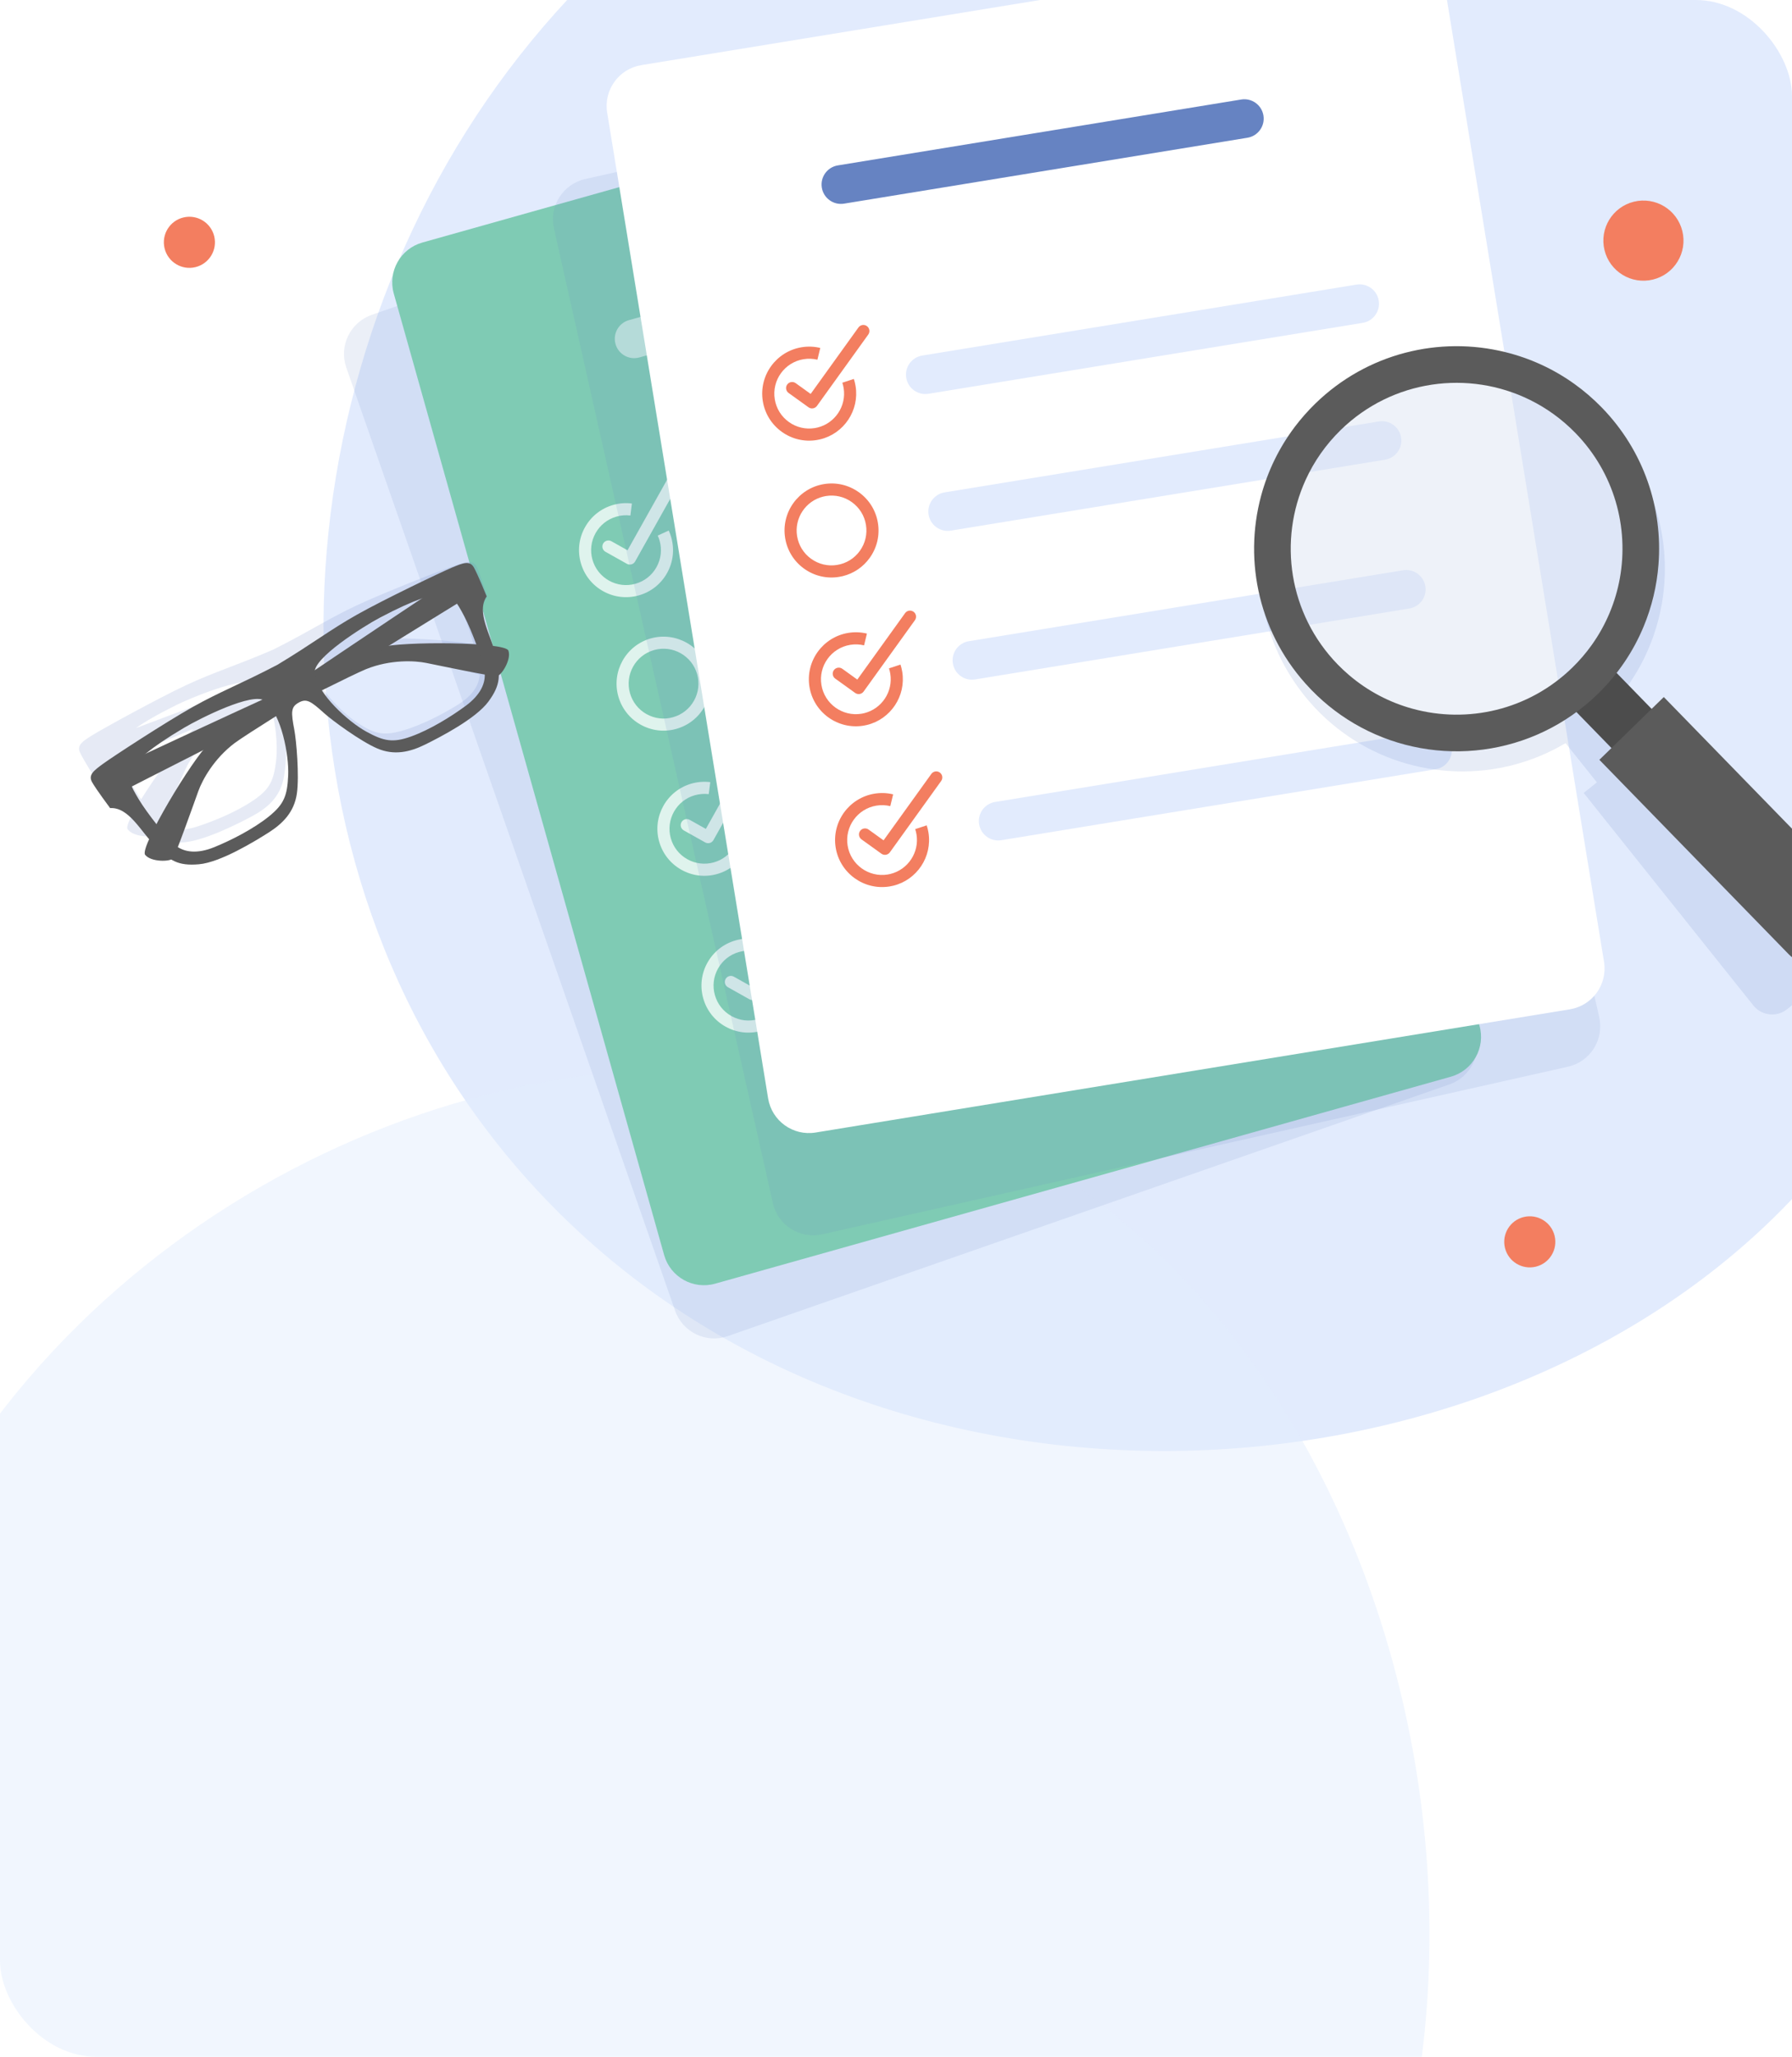 <svg width="373" height="428" viewBox="0 0 373 428" fill="none" xmlns="http://www.w3.org/2000/svg">
<rect width="373" height="428" fill="white"/>
<g clip-path="url(#clip0_2001_1554)">
<path d="M105.81 14.624C156.269 -52.438 249.826 -80.636 319.222 -49.018C422.84 -1.808 454.348 170.448 368.967 253.619C303.567 317.327 176.603 321.93 108.527 244.038C51.966 179.317 56.148 80.626 105.81 14.624Z" fill="#E2EBFD"/>
<path opacity="0.48" d="M-1.051 295.542C47.181 231.439 136.611 204.485 202.944 234.708C301.99 279.835 332.108 444.49 250.494 523.991C187.98 584.888 66.618 589.288 1.547 514.833C-52.519 452.968 -48.521 358.631 -1.051 295.542Z" fill="#E2EBFD"/>
<g style="mix-blend-mode:multiply" opacity="0.25">
<path d="M238.545 18.44C236.98 13.952 232.071 11.581 227.582 13.146L77.374 65.527C72.885 67.092 70.515 72.001 72.08 76.49L140.519 272.747C142.084 277.236 146.992 279.607 151.482 278.042L301.69 225.661C306.179 224.096 308.549 219.186 306.984 214.698L238.545 18.44Z" fill="#6683C2" fill-opacity="0.52"/>
</g>
<path d="M301.995 224.056L148.857 267.128C144.281 268.415 139.527 265.748 138.24 261.172L81.963 61.088C80.676 56.511 83.343 51.757 87.92 50.47L241.058 7.398C245.634 6.111 250.388 8.778 251.675 13.354L307.952 213.439C309.239 218.015 306.572 222.769 301.995 224.056Z" fill="#7FCBB4"/>
<path d="M214.99 51.348L133.091 74.382C130.948 74.985 128.722 73.737 128.119 71.593C127.516 69.45 128.765 67.224 130.908 66.621L212.807 43.587C214.95 42.984 217.176 44.233 217.779 46.376C218.382 48.519 217.133 50.745 214.99 51.348Z" fill="#C1E8DC"/>
<path d="M243.138 86.938L154.968 111.736C152.825 112.339 150.599 111.091 149.996 108.947C149.394 106.804 150.642 104.578 152.785 103.976L240.955 79.177C243.098 78.574 245.324 79.823 245.927 81.966C246.529 84.109 245.281 86.335 243.138 86.938Z" fill="#E4ECF9"/>
<path d="M250.942 114.715L162.773 139.514C160.63 140.117 158.404 138.868 157.801 136.725C157.198 134.582 158.447 132.356 160.59 131.753L248.759 106.954C250.903 106.351 253.128 107.6 253.731 109.743C254.334 111.887 253.085 114.112 250.942 114.715Z" fill="#E4ECF9"/>
<path d="M259.448 144.917L171.278 169.715C169.135 170.318 166.909 169.069 166.306 166.926C165.704 164.783 166.952 162.557 169.096 161.954L257.265 137.156C259.408 136.553 261.634 137.801 262.237 139.945C262.84 142.088 261.591 144.314 259.448 144.917Z" fill="#E4ECF9"/>
<path d="M268.623 177.548L180.453 202.347C178.31 202.95 176.084 201.701 175.482 199.558C174.879 197.415 176.127 195.189 178.271 194.586L266.44 169.787C268.583 169.184 270.809 170.433 271.412 172.576C272.015 174.72 270.766 176.945 268.623 177.548Z" fill="#E4ECF9"/>
<path d="M132.905 123.916C130.405 124.605 127.785 124.287 125.52 123.017C123.242 121.738 121.597 119.65 120.89 117.135C120.182 114.62 120.496 111.979 121.775 109.701C123.054 107.421 125.143 105.778 127.657 105.07C128.92 104.71 130.231 104.615 131.532 104.78L131.215 107.28C130.252 107.158 129.279 107.228 128.34 107.496C126.472 108.021 124.922 109.242 123.972 110.934C123.023 112.625 122.789 114.586 123.315 116.452C123.84 118.32 125.062 119.871 126.754 120.82C128.445 121.77 130.416 122.007 132.272 121.477C134.14 120.952 135.69 119.73 136.64 118.039C137.589 116.347 137.822 114.387 137.297 112.519C137.194 112.153 137.062 111.794 136.906 111.452L139.197 110.403C139.408 110.863 139.584 111.344 139.723 111.836C140.431 114.351 140.116 116.992 138.838 119.27C137.559 121.549 135.47 123.193 132.955 123.901C132.938 123.905 132.923 123.909 132.906 123.914L132.905 123.916Z" fill="#DFF3ED"/>
<path d="M131.44 117.439C131.13 117.527 130.786 117.496 130.482 117.326L126.028 114.827C125.421 114.487 125.205 113.718 125.546 113.112C125.887 112.504 126.655 112.289 127.261 112.63L130.616 114.512L138.949 99.658C139.29 99.05 140.058 98.835 140.664 99.176C141.272 99.516 141.488 100.284 141.146 100.891L132.197 116.844C132.027 117.147 131.75 117.353 131.44 117.441L131.44 117.439Z" fill="#DFF3ED"/>
<path d="M149.214 181.897C146.714 182.587 144.094 182.269 141.83 180.998C139.551 179.72 137.907 177.631 137.199 175.116C135.739 169.923 138.775 164.511 143.967 163.051C145.235 162.706 146.54 162.596 147.841 162.761L147.524 165.261C146.561 165.139 145.6 165.225 144.649 165.477C140.794 166.561 138.54 170.579 139.624 174.434C140.15 176.302 141.371 177.852 143.063 178.801C144.754 179.751 146.719 179.978 148.581 179.459C150.449 178.934 152 177.713 152.949 176.021C153.899 174.33 154.132 172.369 153.606 170.501C153.502 170.136 153.371 169.778 153.215 169.434L155.506 168.385C155.717 168.847 155.894 169.328 156.031 169.819C156.739 172.334 156.425 174.975 155.146 177.253C153.867 179.531 151.778 181.176 149.262 181.884C149.246 181.888 149.23 181.892 149.213 181.897L149.214 181.897Z" fill="#DFF3ED"/>
<path d="M147.742 175.42C147.432 175.508 147.088 175.477 146.785 175.307L142.33 172.808C141.723 172.468 141.507 171.699 141.848 171.093C142.189 170.485 142.957 170.27 143.563 170.611L146.918 172.493L155.252 157.639C155.593 157.031 156.36 156.816 156.967 157.157C157.574 157.497 157.79 158.265 157.449 158.872L148.5 174.825C148.329 175.128 148.053 175.334 147.742 175.421L147.742 175.42Z" fill="#DFF3ED"/>
<path d="M158.39 214.528C155.89 215.218 153.27 214.9 151.005 213.629C148.727 212.351 147.082 210.262 146.375 207.747C145.667 205.232 145.981 202.592 147.26 200.313C148.539 198.034 150.627 196.39 153.142 195.682C154.412 195.326 155.716 195.227 157.016 195.392L156.7 197.892C155.737 197.77 154.765 197.842 153.825 198.108C151.957 198.633 150.406 199.855 149.457 201.546C148.507 203.238 148.274 205.198 148.8 207.065C149.325 208.933 150.547 210.483 152.238 211.432C153.93 212.382 155.897 212.621 157.757 212.089C159.625 211.564 161.175 210.343 162.125 208.651C163.074 206.959 163.307 204.999 162.782 203.131C162.679 202.765 162.547 202.406 162.391 202.064L164.682 201.015C164.893 201.475 165.07 201.956 165.208 202.449C165.915 204.963 165.601 207.604 164.322 209.883C163.044 212.161 160.955 213.806 158.44 214.513C158.423 214.517 158.408 214.521 158.391 214.527L158.39 214.528Z" fill="#DFF3ED"/>
<path d="M156.925 208.051C156.615 208.139 156.271 208.108 155.967 207.937L151.513 205.438C150.906 205.099 150.69 204.33 151.031 203.723C151.372 203.116 152.14 202.9 152.746 203.242L156.101 205.124L164.434 190.27C164.775 189.662 165.543 189.447 166.149 189.788C166.757 190.127 166.972 190.896 166.631 191.503L157.682 207.456C157.512 207.759 157.235 207.965 156.925 208.052L156.925 208.051Z" fill="#DFF3ED"/>
<path d="M140.717 151.693C138.217 152.382 135.597 152.064 133.333 150.794C131.054 149.515 129.409 147.427 128.702 144.912C127.241 139.719 130.278 134.307 135.469 132.847C140.657 131.397 146.075 134.423 147.534 139.615C148.242 142.13 147.927 144.77 146.649 147.049C145.37 149.327 143.281 150.972 140.765 151.68C140.748 151.684 140.733 151.688 140.716 151.693L140.717 151.693ZM136.186 135.262C136.174 135.265 136.163 135.268 136.15 135.271C132.295 136.355 130.042 140.373 131.126 144.228C131.651 146.095 132.872 147.646 134.564 148.595C136.255 149.545 138.234 149.794 140.082 149.252C141.95 148.727 143.501 147.505 144.45 145.814C145.4 144.122 145.633 142.162 145.107 140.294C144.026 136.452 140.029 134.2 136.186 135.26L136.186 135.262Z" fill="#DFF3ED"/>
<g style="mix-blend-mode:multiply" opacity="0.25">
<path d="M277.026 2.388L121.815 37.26C117.177 38.302 114.261 42.907 115.304 47.546L160.865 250.338C161.908 254.976 166.512 257.892 171.151 256.849L326.362 221.978C331 220.935 333.916 216.331 332.873 211.692L287.312 8.9C286.269 4.261 281.665 1.346 277.026 2.388Z" fill="#6683C2" fill-opacity="0.52"/>
</g>
<path d="M326.765 210.035L169.766 235.676C165.073 236.442 160.649 233.26 159.882 228.568L126.381 23.438C125.615 18.745 128.797 14.321 133.489 13.554L290.488 -12.087C295.181 -12.853 299.605 -9.67 300.371 -4.979L333.873 200.151C334.639 204.844 331.456 209.268 326.765 210.035Z" fill="white"/>
<path d="M259.652 28.665L175.688 42.378C173.49 42.737 171.419 41.246 171.059 39.049C170.701 36.851 172.191 34.78 174.389 34.42L258.352 20.707C260.55 20.348 262.621 21.838 262.981 24.036C263.34 26.234 261.85 28.305 259.652 28.665Z" fill="#6683C2"/>
<path d="M283.65 67.183L193.258 81.946C191.061 82.305 188.989 80.815 188.63 78.617C188.271 76.419 189.761 74.348 191.959 73.988L282.351 59.225C284.549 58.866 286.62 60.356 286.98 62.554C287.338 64.752 285.848 66.823 283.65 67.183Z" fill="#E2EBFD"/>
<path d="M288.305 95.659L197.913 110.423C195.715 110.781 193.644 109.291 193.284 107.094C192.925 104.896 194.415 102.824 196.613 102.465L287.005 87.701C289.203 87.343 291.274 88.833 291.634 91.031C291.993 93.228 290.503 95.3 288.305 95.659Z" fill="#E2EBFD"/>
<path d="M293.353 126.627L202.961 141.39C200.763 141.749 198.692 140.258 198.332 138.061C197.973 135.863 199.464 133.792 201.661 133.432L292.053 118.669C294.251 118.31 296.322 119.8 296.682 121.998C297.041 124.196 295.551 126.267 293.353 126.627Z" fill="#E2EBFD"/>
<path d="M298.819 160.08L208.427 174.843C206.229 175.202 204.158 173.712 203.798 171.514C203.439 169.316 204.929 167.245 207.127 166.885L297.519 152.122C299.717 151.763 301.788 153.254 302.148 155.451C302.507 157.649 301.016 159.72 298.819 160.08Z" fill="#E2EBFD"/>
<path d="M170.754 91.418C170.509 91.478 170.262 91.528 170.01 91.57C167.431 91.991 164.843 91.383 162.721 89.857C160.6 88.332 159.199 86.071 158.779 83.493C157.909 78.169 161.533 73.13 166.856 72.262C168.158 72.05 169.465 72.097 170.738 72.407L170.143 74.855C169.199 74.626 168.23 74.591 167.262 74.749C163.31 75.395 160.62 79.134 161.266 83.086C161.578 85.001 162.617 86.679 164.192 87.811C165.768 88.944 167.688 89.395 169.603 89.083C169.79 89.053 169.975 89.015 170.155 88.971C173.802 88.083 176.214 84.511 175.6 80.745C175.538 80.37 175.448 79.999 175.331 79.641L177.725 78.856C177.883 79.337 178.004 79.835 178.086 80.339C178.915 85.41 175.665 90.222 170.754 91.418Z" fill="#F37E60"/>
<path d="M169.226 84.977C168.908 85.03 168.57 84.959 168.288 84.756L164.142 81.775C163.577 81.368 163.448 80.581 163.854 80.017C164.26 79.452 165.048 79.323 165.613 79.729L168.736 81.975L178.681 68.149C179.087 67.584 179.875 67.455 180.44 67.861C181.005 68.267 181.133 69.055 180.727 69.619L170.047 84.469C169.843 84.751 169.545 84.925 169.227 84.977L169.226 84.977Z" fill="#F37E60"/>
<path d="M180.463 150.86C180.219 150.919 179.972 150.97 179.719 151.011C174.396 151.881 169.358 148.258 168.489 142.934C167.619 137.611 171.244 132.574 176.566 131.704C177.868 131.491 179.175 131.539 180.448 131.849L179.853 134.297C178.909 134.068 177.94 134.032 176.972 134.19C173.02 134.834 170.33 138.576 170.976 142.528C171.621 146.48 175.361 149.17 179.313 148.524C179.5 148.494 179.684 148.457 179.865 148.413C183.511 147.525 185.924 143.952 185.31 140.187C185.248 139.812 185.158 139.441 185.041 139.083L187.435 138.297C187.593 138.779 187.714 139.277 187.796 139.781C188.625 144.852 185.375 149.664 180.463 150.86Z" fill="#F37E60"/>
<path d="M178.937 144.419C178.618 144.472 178.28 144.401 177.998 144.198L173.852 141.217C173.287 140.811 173.159 140.023 173.565 139.459C173.971 138.894 174.759 138.765 175.324 139.171L178.447 141.418L188.392 127.591C188.798 127.026 189.585 126.897 190.15 127.304C190.715 127.71 190.844 128.497 190.438 129.061L179.757 143.911C179.554 144.193 179.255 144.367 178.938 144.419L178.937 144.419Z" fill="#F37E60"/>
<path d="M185.921 184.316C185.677 184.375 185.429 184.426 185.177 184.467C179.854 185.337 174.816 181.714 173.946 176.39C173.077 171.067 176.702 166.031 182.023 165.16C183.326 164.947 184.633 164.996 185.906 165.305L185.311 167.753C184.367 167.524 183.398 167.488 182.43 167.646C178.479 168.291 175.788 172.032 176.433 175.984C177.078 179.936 180.819 182.626 184.771 181.981C184.958 181.951 185.142 181.913 185.323 181.869C188.969 180.981 191.381 177.409 190.767 173.643C190.706 173.268 190.615 172.897 190.499 172.539L192.893 171.753C193.051 172.235 193.172 172.733 193.254 173.237C194.082 178.308 190.832 183.12 185.921 184.316Z" fill="#F37E60"/>
<path d="M184.402 177.874C184.084 177.927 183.746 177.857 183.464 177.653L179.318 174.672C178.753 174.266 178.624 173.478 179.03 172.914C179.436 172.349 180.224 172.22 180.789 172.627L183.912 174.873L193.857 161.046C194.263 160.481 195.051 160.353 195.616 160.759C196.181 161.165 196.309 161.952 195.903 162.516L185.223 177.366C185.019 177.648 184.721 177.822 184.403 177.874L184.402 177.874Z" fill="#F37E60"/>
<path d="M175.41 119.894C175.162 119.954 174.911 120.005 174.656 120.046C172.078 120.468 169.489 119.859 167.368 118.334C165.246 116.808 163.846 114.548 163.426 111.969C162.556 106.646 166.18 101.606 171.503 100.738C174.081 100.317 176.669 100.925 178.791 102.451C180.912 103.976 182.313 106.237 182.733 108.815C183.155 111.394 182.546 113.982 181.021 116.104C179.646 118.016 177.674 119.342 175.41 119.894ZM171.357 103.338C167.711 104.226 165.299 107.798 165.913 111.564C166.225 113.479 167.264 115.157 168.839 116.288C170.415 117.421 172.335 117.873 174.25 117.56C176.164 117.248 177.843 116.209 178.975 114.634C180.108 113.058 180.559 111.138 180.247 109.223C179.934 107.308 178.895 105.63 177.32 104.498C175.745 103.365 173.824 102.914 171.909 103.226C171.722 103.256 171.537 103.294 171.357 103.338Z" fill="#F37E60"/>
<g style="mix-blend-mode:multiply" opacity="0.25">
<path d="M379.577 197.544L344.267 153.329L341.513 155.528L334.988 147.358C337.603 144.602 339.795 141.562 341.529 138.323C343.648 134.375 345.104 130.141 345.875 125.792C347.936 114.261 345.205 101.944 337.323 92.079C335.742 90.102 334.02 88.303 332.186 86.689C328.091 83.084 323.418 80.394 318.463 78.646C305.195 73.954 289.88 76.011 278.073 85.439C276.356 86.812 274.776 88.289 273.334 89.853C269.641 93.87 266.843 98.474 264.983 103.379C259.915 116.73 261.764 132.313 271.183 144.34C271.27 144.456 271.355 144.568 271.448 144.682C274.205 148.139 277.397 151.044 280.881 153.384C294.184 162.326 311.76 163.028 325.87 154.642L332.394 162.811L329.64 165.01L364.951 209.225C366.673 211.382 369.819 211.735 371.976 210.012L378.793 204.569C380.949 202.847 381.302 199.701 379.58 197.544L379.577 197.544Z" fill="#6683C2" fill-opacity="0.63"/>
</g>
<path opacity="0.31" d="M311.941 150.152C331.801 145.316 343.98 125.297 339.145 105.437C334.309 85.577 314.29 73.398 294.43 78.233C274.57 83.069 262.391 103.088 267.226 122.948C272.062 142.808 292.081 154.987 311.941 150.152Z" fill="white"/>
<path d="M334.493 137.983L326.132 146.126L337.012 157.297L345.372 149.154L334.493 137.983Z" fill="#4C4C4C"/>
<path d="M333.387 84.785C331.62 82.973 329.73 81.351 327.746 79.926C323.317 76.74 318.402 74.521 313.298 73.269C299.634 69.902 284.595 73.454 273.77 83.996C272.197 85.53 270.77 87.156 269.488 88.853C266.207 93.213 263.875 98.07 262.506 103.134C258.773 116.918 262.144 132.244 272.698 143.288C272.796 143.395 272.892 143.497 272.995 143.602C276.078 146.771 279.54 149.348 283.239 151.335C299.013 159.819 319.09 157.548 332.6 144.389C336.818 140.284 339.993 135.504 342.114 130.391C343.835 126.253 344.868 121.897 345.208 117.493C346.127 105.816 342.2 93.826 333.386 84.784L333.387 84.785ZM337.164 120.355C336.274 125.265 334.32 130.02 331.303 134.236C330.122 135.894 328.777 137.461 327.273 138.929C318.18 147.786 305.457 150.618 294.042 147.492C289.257 146.187 284.697 143.832 280.736 140.429C279.953 139.759 279.191 139.045 278.456 138.293C268.222 127.783 266.028 112.425 271.777 99.836C273.5 96.057 275.94 92.53 279.092 89.458C289.859 78.97 305.719 76.928 318.469 83.225C321.898 84.915 325.102 87.213 327.924 90.105C336.016 98.407 339.079 109.746 337.164 120.354L337.164 120.355Z" fill="#5B5B5B"/>
<path d="M385.703 192.654L379.455 198.741C377.477 200.668 374.313 200.626 372.386 198.648L332.904 158.114L346.315 145.052L385.797 185.586C387.723 187.563 387.682 190.728 385.703 192.654Z" fill="#5B5B5B"/>
<g style="mix-blend-mode:multiply" opacity="0.25">
<path d="M105.11 135.773C104.985 135.353 103.802 134.94 101.999 134.562C101.031 130.859 99.336 126.812 101.451 124.198C101.451 124.198 99.981 119.572 99.247 118.002C98.514 116.432 97.078 116.891 94.775 117.65C92.473 118.408 80.247 123.169 74.317 125.942C68.387 128.715 64.656 131.256 56.943 135.151C49.01 138.573 44.669 139.808 38.739 142.581C32.81 145.355 21.318 151.686 19.26 152.967C17.203 154.248 15.93 155.056 16.664 156.625C17.398 158.195 20.007 162.289 20.007 162.289C23.369 162.34 25.39 166.236 27.611 169.354C26.744 170.979 26.303 172.152 26.544 172.518C27.482 173.936 30.674 174.299 31.89 173.899C33.344 174.916 34.96 175.358 37.581 175.324C42.018 175.268 49.395 171.499 52.54 169.816C55.684 168.134 58.154 165.915 58.983 162.233C59.812 158.551 59.706 151.055 59.46 148.938C59.012 145.083 59.114 144.106 60.77 143.331C62.427 142.556 63.241 143.106 65.912 145.921C67.38 147.466 73.065 152.353 76.422 154.077C79.78 155.801 83.065 155.328 86.373 153.993C89.68 152.658 97.303 149.413 100.19 146.043C101.896 144.053 102.592 142.53 102.743 140.762C103.83 140.086 105.598 137.403 105.111 135.774L105.11 135.773ZM95.176 125.246C95.618 126.009 96.044 126.938 96.503 128C97.126 129.441 97.905 131.738 98.555 133.981C92.727 133.165 84.516 132.664 80.396 132.909C86.349 129.813 91.733 127.027 95.176 125.246ZM78.916 126.978C82.906 125.224 85.781 124.207 87.901 123.637C81.573 127.207 72.843 132.145 64.647 136.826C65.676 133.629 75.597 128.437 78.916 126.977L78.916 126.978ZM53.293 142.137C44.446 145.426 35.061 148.96 28.264 151.529C30.06 150.267 32.684 148.712 36.587 146.775C39.835 145.163 50.181 140.876 53.293 142.137ZM26.095 160.927C25.575 159.894 25.135 158.972 24.833 158.143C28.408 156.64 33.997 154.296 40.19 151.711C37.36 154.715 32.481 161.338 29.37 166.336C28.066 164.399 26.802 162.329 26.095 160.927ZM57.474 158.261C56.978 162.425 56.2 164.171 52.823 166.494C49.446 168.817 44.742 170.804 41.05 171.999C37.611 173.113 35.109 172.68 33.456 171.432C35.086 168.018 37.837 161.794 38.578 160.134C39.58 157.89 42.314 153.618 46.934 150.68C47.999 150.002 51.351 148.175 55.871 145.767C57.428 149.661 57.841 155.178 57.473 158.261L57.474 158.261ZM95.414 146.575C92.13 148.642 87.589 150.978 83.641 152.081C79.694 153.183 77.856 152.661 74.341 150.373C71.74 148.679 67.77 144.825 65.78 141.134C70.527 139.208 74.076 137.807 75.279 137.425C80.496 135.763 85.528 136.402 87.891 137.072C89.641 137.568 96.182 139.446 99.846 140.382C99.744 142.452 98.473 144.649 95.414 146.575Z" fill="#6683C2" fill-opacity="0.65"/>
</g>
<path d="M23.507 165.675C23.507 165.675 71.109 141.296 76.189 139.25C81.267 137.204 86.333 137.467 88.74 137.959C91.148 138.45 102.472 140.808 103.408 140.724C104.345 140.641 106.513 137.206 105.814 135.381C105.117 133.556 83.571 133.427 79.205 134.698C74.839 135.97 20.858 161.249 20.858 161.249L23.507 165.672L23.507 165.675Z" fill="#5B5B5B"/>
<path d="M98.873 123.318C98.873 123.318 53.299 151.306 48.91 154.58C44.522 157.855 42.113 162.319 41.281 164.631C40.45 166.944 36.576 177.842 36.018 178.599C35.459 179.356 31.398 179.421 30.202 177.877C29.006 176.331 40.098 157.861 43.454 154.792C46.811 151.724 96.472 118.756 96.472 118.756L98.872 123.319L98.873 123.318Z" fill="#5B5B5B"/>
<path d="M94.156 118.077C91.916 119.005 80.078 124.663 74.372 127.871C68.666 131.078 65.135 133.889 57.733 138.347C50.077 142.352 45.839 143.906 40.133 147.113C34.426 150.32 23.437 157.489 21.481 158.921C19.524 160.352 18.316 161.252 19.165 162.762C20.014 164.273 22.92 168.161 22.92 168.161C26.873 167.926 29.368 173.15 32.356 176.109C35.344 179.067 36.995 180.238 41.415 179.851C45.836 179.465 52.912 175.157 55.922 173.245C58.933 171.331 61.231 168.936 61.783 165.202C62.335 161.468 61.671 154.001 61.269 151.908C60.535 148.098 60.563 147.115 62.157 146.219C63.751 145.323 64.605 145.81 67.479 148.418C69.057 149.851 75.091 154.3 78.567 155.769C82.044 157.239 85.284 156.521 88.484 154.943C91.683 153.366 99.042 149.562 101.671 145.987C104.299 142.412 104.159 140.392 103.185 136.302C102.211 132.211 99.046 127.364 101.302 124.11C101.302 124.11 99.491 119.606 98.642 118.095C97.794 116.584 96.396 117.149 94.157 118.077L94.156 118.077ZM59.984 161.355C59.798 165.545 59.153 167.343 55.959 169.912C52.765 172.48 48.223 174.812 44.63 176.279C41.038 177.746 38.39 177.356 36.644 176.019C34.898 174.681 30.579 169.157 28.892 166.352C27.204 163.546 26.203 161.568 27.29 159.964C28.376 158.36 30.931 155.826 38.3 151.457C41.617 149.49 52.718 143.906 55.141 145.858C58.607 148.651 60.171 157.166 59.985 161.355L59.984 161.355ZM96.651 128.27C98.17 131.17 100.643 137.732 100.878 139.918C101.113 142.105 100.069 144.569 96.948 146.875C93.827 149.181 89.474 151.849 85.619 153.242C81.764 154.636 79.892 154.251 76.216 152.231C72.542 150.21 66.081 144.447 65.498 140.035C65.089 136.952 75.631 130.372 79.036 128.562C86.6 124.538 90.092 123.674 92.026 123.58C93.962 123.486 95.13 125.369 96.649 128.269L96.651 128.27Z" fill="#5B5B5B"/>
<path d="M344.048 58.177C348.523 57.088 351.267 52.577 350.178 48.102C349.088 43.627 344.577 40.883 340.103 41.972C335.628 43.062 332.883 47.573 333.973 52.048C335.063 56.522 339.573 59.267 344.048 58.177Z" fill="#F37E60"/>
<path d="M40.68 55.591C43.534 54.896 45.284 52.02 44.589 49.166C43.894 46.313 41.018 44.563 38.164 45.258C35.311 45.953 33.561 48.829 34.256 51.682C34.951 54.536 37.827 56.285 40.68 55.591Z" fill="#F37E60"/>
<path d="M319.679 263.591C322.532 262.897 324.282 260.02 323.587 257.167C322.893 254.314 320.016 252.564 317.163 253.258C314.31 253.953 312.56 256.829 313.255 259.683C313.949 262.536 316.826 264.286 319.679 263.591Z" fill="#F37E60"/>
</g>
<defs>
<clipPath id="clip0_2001_1554">
<rect width="373" height="428" rx="20" fill="white"/>
</clipPath>
</defs>
</svg>
